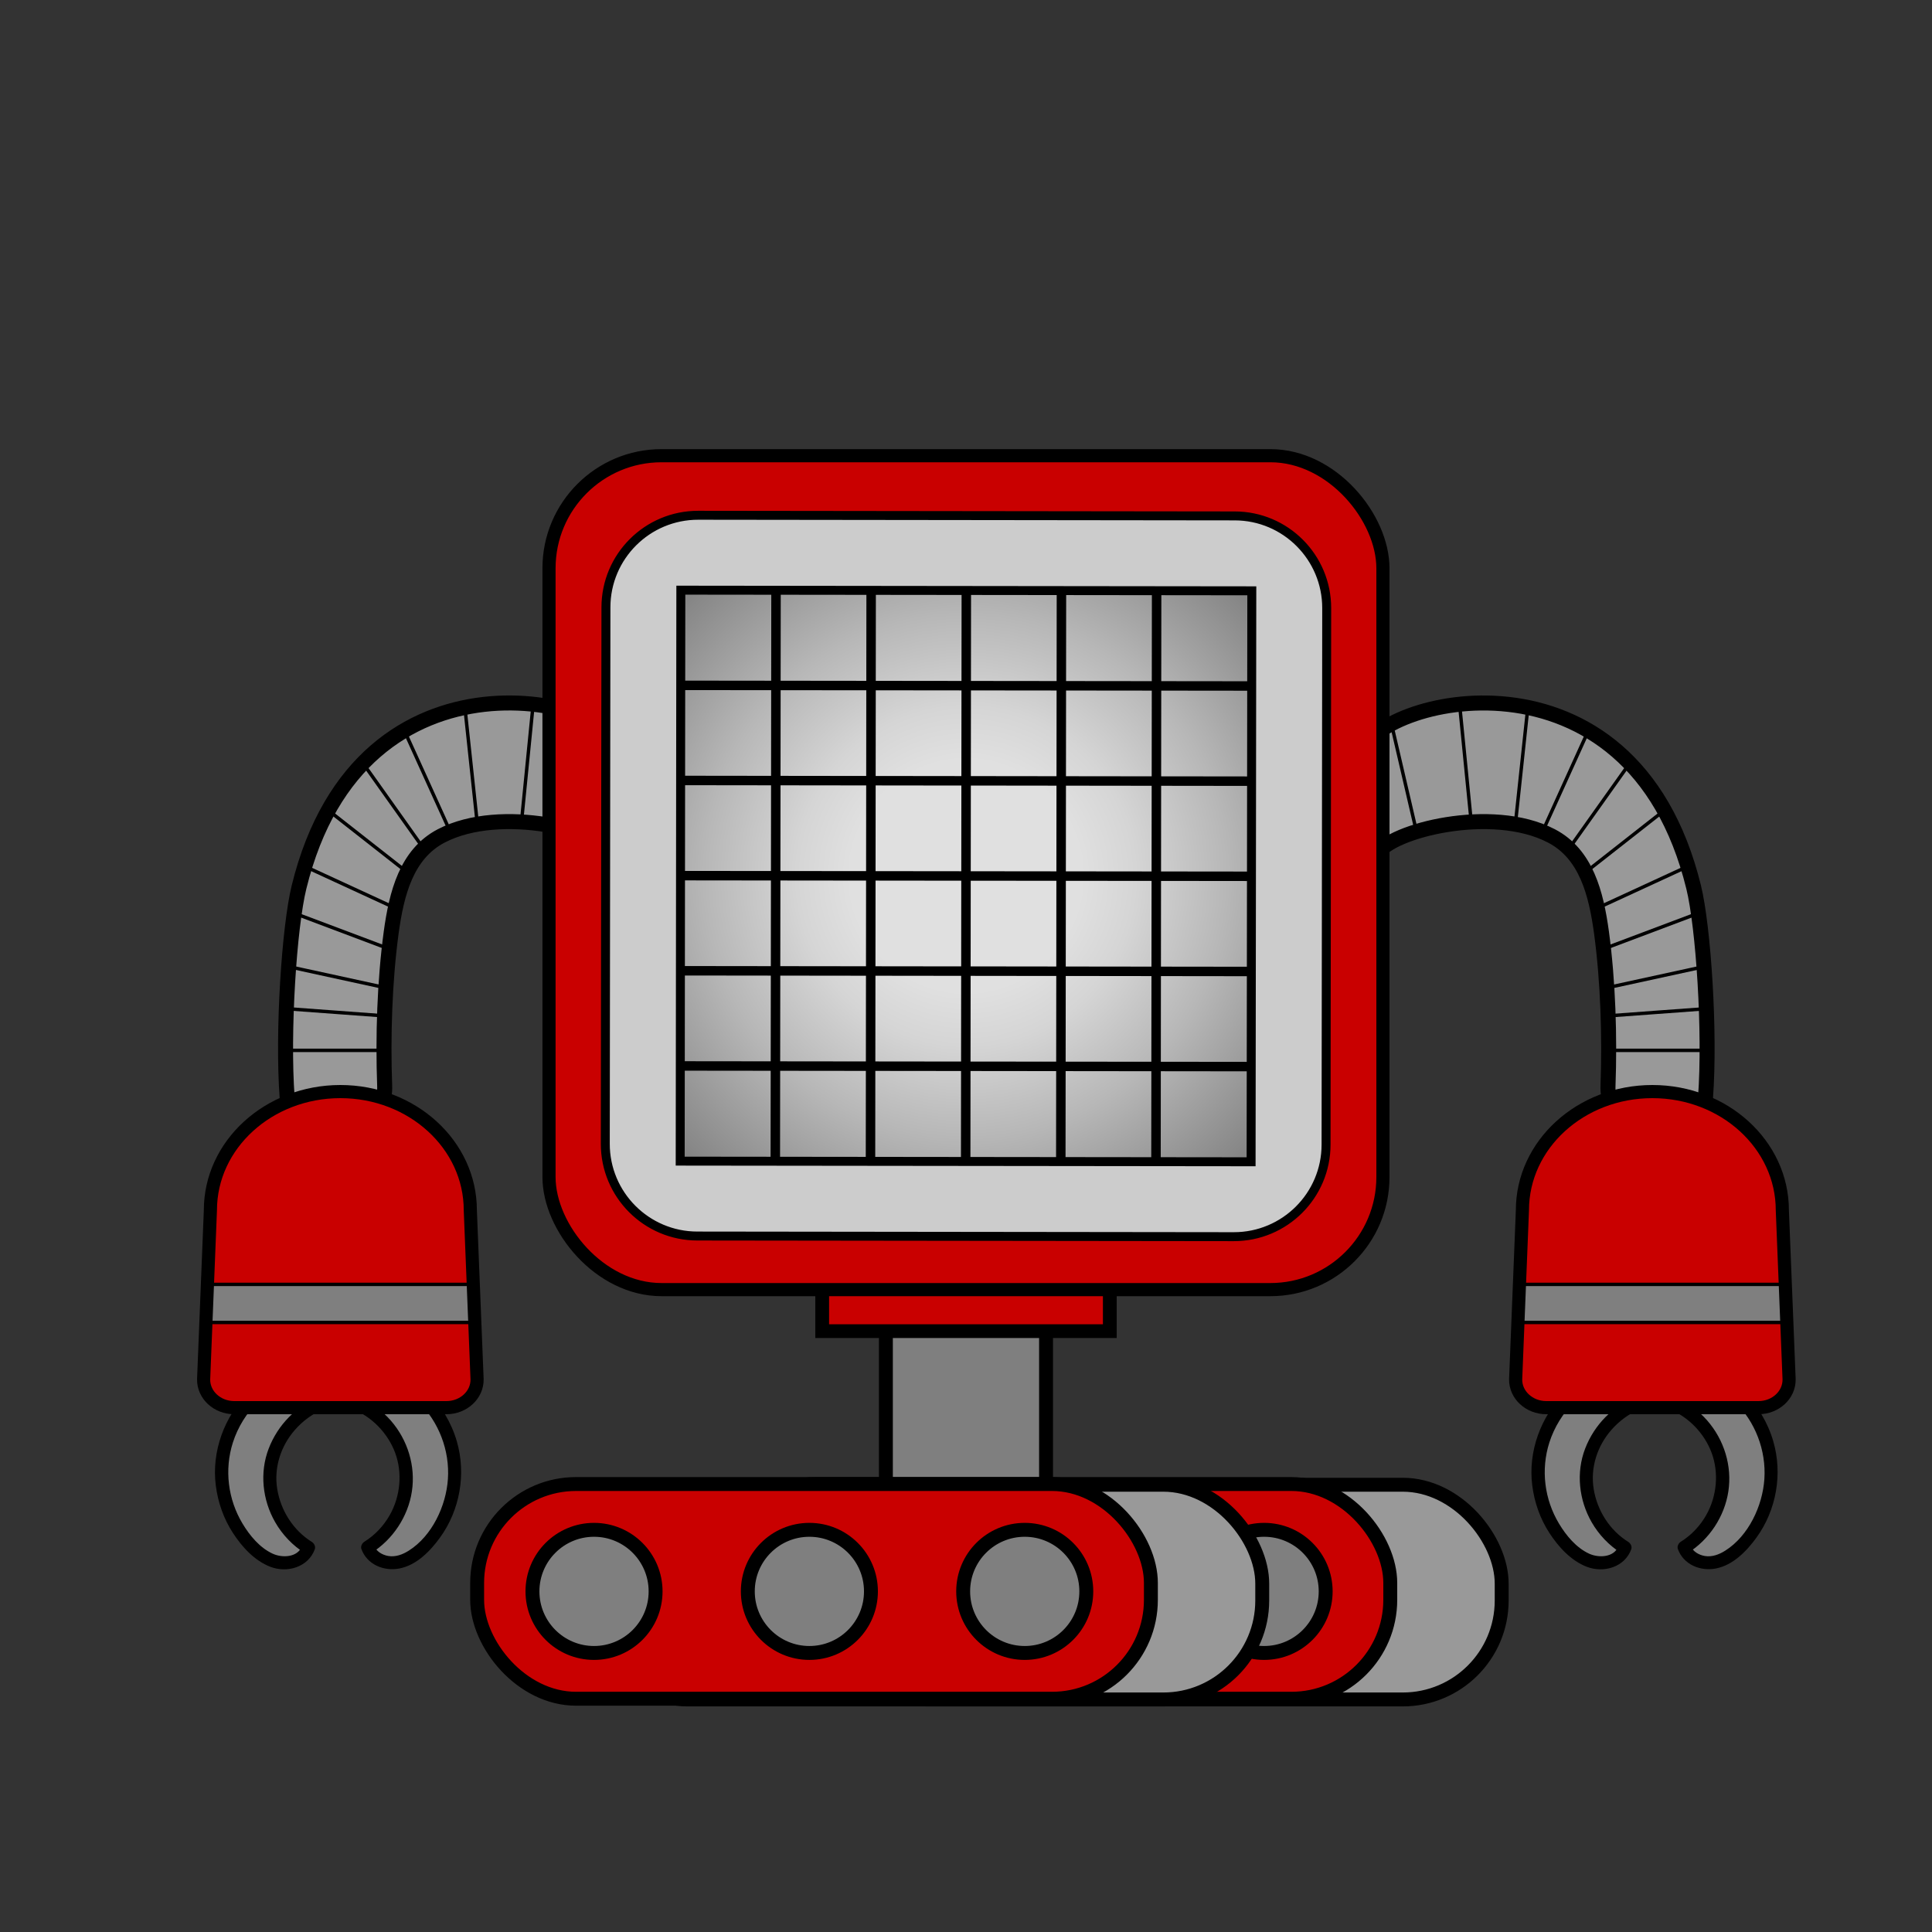 <?xml version="1.0" encoding="UTF-8"?><svg id="Robos" xmlns="http://www.w3.org/2000/svg" xmlns:xlink="http://www.w3.org/1999/xlink" viewBox="0 0 300 300"><rect x="0" y="0" width="300" height="300" fill="#333333" stroke="none"/><defs><style>.cls-1,.cls-2,.cls-3,.cls-4{fill:#c90000;}.cls-5,.cls-2,.cls-6,.cls-7,.cls-8,.cls-9,.cls-10,.cls-11,.cls-12,.cls-13,.cls-14,.cls-3,.cls-4,.cls-15,.cls-16{stroke:#000;stroke-miterlimit:10;}.cls-5,.cls-11,.cls-4,.cls-16{stroke-width:2.16px;}.cls-5,.cls-15{fill:#999;}.cls-2{stroke-width:2.04px;}.cls-6,.cls-12,.cls-13,.cls-14,.cls-3{stroke-linecap:round;}.cls-6,.cls-14{stroke-width:.53px;}.cls-6,.cls-17,.cls-16{fill:#7f7f7f;}.cls-7{fill:#a31e10;stroke-width:1.47px;}.cls-18{clip-path:url(#clippath-1);}.cls-8,.cls-12,.cls-13,.cls-14{fill:none;}.cls-8,.cls-15{stroke-width:1.4px;}.cls-9{fill:url(#radial-gradient);}.cls-9,.cls-10{stroke-width:1.39px;}.cls-19{clip-path:url(#clippath);}.cls-10{fill:#ccc;}.cls-11{fill:#fff;}.cls-12{stroke-width:2.04px;}.cls-13{stroke-width:2.33px;}.cls-3{stroke-width:2.14px;}</style><clipPath id="clippath"><path id="SVGID" class="cls-8" d="M67.44,10.88C65.6,2.34,25.54-8,15.84,31.57c-1.51,6.16-2.6,22.48-1.84,32.68,.3,3.97,4.03,6.06,8.01,5.92h0c4.13-.14,7.29-3.64,7.13-7.77-.28-7.62-.01-16.23,1.01-23.78,.83-6.06,2.36-12.2,7.79-15.02,9.3-4.83,24.96-.74,26.96,2.73"/></clipPath><clipPath id="clippath-1"><path id="SVGID-3" class="cls-8" d="M180.8,10.88c1.85-8.54,41.9-18.87,51.6,20.69,1.51,6.16,2.6,22.48,1.84,32.68-.3,3.97-4.03,6.06-8.01,5.92h0c-4.13-.14-7.29-3.64-7.13-7.77,.28-7.62,.01-16.23-1.01-23.78-.83-6.06-2.36-12.2-7.79-15.02-9.3-4.83-24.96-.74-26.96,2.73"/></clipPath><symbol id="Robot_arm_5" viewBox="0 0 248.25 137.5"><g><path class="cls-15" d="M67.44,10.88C65.6,2.34,25.54-8,15.84,31.57c-1.51,6.16-2.6,22.48-1.84,32.68,.3,3.97,4.03,6.06,8.01,5.92h0c4.13-.14,7.29-3.64,7.13-7.77-.28-7.62-.01-16.23,1.01-23.78,.83-6.06,2.36-12.2,7.79-15.02,9.3-4.83,24.96-.74,26.96,2.73"/><g><g class="cls-19"><g><polygon class="cls-14" points="31.78 56.91 10.14 56.91 10.14 50.16 32.06 51.77 31.78 56.91"/><polygon class="cls-14" points="31.97 47.77 10.7 43.14 11.46 34.24 32.93 42.32 31.97 47.77"/><polygon class="cls-14" points="34.55 36.55 13.54 26.86 17.23 17.16 35.47 31.47 34.55 36.55"/><polygon class="cls-14" points="23.47 9.08 30.62 3.78 40.78 26.17 37.08 28.24 23.47 9.08"/><polygon class="cls-14" points="41.24 .31 52.32 1.93 50.01 25.24 43.78 24.09 41.24 .31"/><polygon class="cls-14" points="64.2 29.64 57.76 27.8 63.84 1.64 70.57 8.38 64.2 29.64"/></g></g><path id="SVGID-2" class="cls-8" d="M67.44,10.88C65.6,2.34,25.54-8,15.84,31.57c-1.51,6.16-2.6,22.48-1.84,32.68,.3,3.97,4.03,6.06,8.01,5.92h0c4.13-.14,7.29-3.64,7.13-7.77-.28-7.62-.01-16.23,1.01-23.78,.83-6.06,2.36-12.2,7.79-15.02,9.3-4.83,24.96-.74,26.96,2.73"/></g><path class="cls-13" d="M67.44,10.88C65.6,2.34,25.54-8,15.84,31.57c-1.51,6.16-2.6,22.48-1.84,32.68,.3,3.97,4.03,6.06,8.01,5.92h0c4.13-.14,7.29-3.64,7.13-7.77-.28-7.62-.01-16.23,1.01-23.78,.83-6.06,2.36-12.2,7.79-15.02,9.3-4.83,24.96-.74,26.96,2.73"/><g><path class="cls-17" d="M8.76,110.72c-3.08,3-4.91,7.26-4.95,11.56-.04,4.3,1.7,8.59,4.73,11.65,1.24,1.25,2.76,2.33,4.51,2.54,1.75,.21,3.71-.69,4.26-2.36-3.99-2.45-6.4-7.27-5.95-11.93,.45-4.66,3.73-8.93,8.12-10.57"/><path d="M8.03,110c-3.79,3.74-5.79,9.19-5.11,14.49,.33,2.61,1.22,5.15,2.66,7.36s3.35,4.3,5.83,5.26c2.62,1,5.87,.04,6.88-2.73,.16-.43-.11-.93-.47-1.15-2.88-1.8-4.81-4.85-5.36-8.19s.56-6.7,2.73-9.18c1.24-1.42,2.79-2.58,4.56-3.25,.52-.2,.87-.69,.71-1.26-.14-.49-.74-.91-1.26-.71-3.73,1.43-6.64,4.39-8.07,8.11s-.97,7.97,1,11.41c1.13,1.97,2.73,3.65,4.66,4.85l-.47-1.15c-.67,1.82-3.1,1.89-4.58,1.2-1.99-.92-3.55-2.8-4.66-4.65-2.28-3.78-2.85-8.39-1.51-12.6,.77-2.4,2.12-4.58,3.91-6.35,.94-.92-.51-2.37-1.45-1.45h0Z"/></g><g><path class="cls-17" d="M35.07,110.72c3.08,3,4.91,7.26,4.95,11.56,.04,4.3-1.7,8.59-4.73,11.65-1.24,1.25-2.76,2.33-4.51,2.54-1.75,.21-3.71-.69-4.26-2.36,3.99-2.45,6.4-7.27,5.95-11.93-.45-4.66-3.73-8.93-8.12-10.57"/><path d="M34.35,111.44c3.19,3.14,4.91,7.57,4.61,12.04-.28,4.16-2.46,8.83-6.07,11.11-.94,.6-2.06,1.03-3.2,.83-.91-.16-1.85-.69-2.18-1.59l-.47,1.15c3.36-2.09,5.74-5.68,6.33-9.6s-.64-7.96-3.28-10.99c-1.48-1.7-3.36-2.98-5.47-3.78-.52-.2-1.12,.22-1.26,.71-.16,.58,.2,1.06,.71,1.26,3.06,1.17,5.58,3.78,6.71,6.85s.82,6.71-.86,9.66c-.95,1.67-2.29,3.09-3.92,4.11-.36,.22-.63,.73-.47,1.15,.88,2.41,3.49,3.49,5.92,3.01,2.65-.52,4.76-2.69,6.28-4.79,3.1-4.27,4.09-9.9,2.61-14.97-.84-2.88-2.42-5.53-4.56-7.64-.94-.92-2.38,.52-1.45,1.45h0Z"/></g><path class="cls-1" d="M38.71,112.39H5.79c-2.66,0-4.8-1.98-4.76-4.41l1.05-26.24c0-10.18,9.04-18.43,20.18-18.43h0c11.15,0,20.18,8.25,20.18,18.43l1.05,26.24c.04,2.43-2.11,4.41-4.76,4.41Z"/><rect class="cls-6" x="1.93" y="93.25" width="40.86" height="5.91"/><path class="cls-12" d="M38.71,112.39H5.79c-2.66,0-4.8-1.98-4.76-4.41l1.05-26.24c0-10.18,9.04-18.43,20.18-18.43h0c11.15,0,20.18,8.25,20.18,18.43l1.05,26.24c.04,2.43-2.11,4.41-4.76,4.41Z"/><path class="cls-15" d="M180.8,10.88c1.85-8.54,41.9-18.87,51.6,20.69,1.51,6.16,2.6,22.48,1.84,32.68-.3,3.97-4.03,6.06-8.01,5.92h0c-4.13-.14-7.29-3.64-7.13-7.77,.28-7.62,.01-16.23-1.01-23.78-.83-6.06-2.36-12.2-7.79-15.02-9.3-4.83-24.96-.74-26.96,2.73"/><g><g class="cls-18"><g><polygon class="cls-14" points="216.47 56.91 238.11 56.91 238.11 50.16 216.19 51.77 216.47 56.91"/><polygon class="cls-14" points="216.28 47.77 237.55 43.14 236.78 34.24 215.32 42.32 216.28 47.77"/><polygon class="cls-14" points="213.7 36.55 234.71 26.86 231.01 17.16 212.78 31.47 213.7 36.55"/><polygon class="cls-14" points="224.78 9.08 217.63 3.78 207.47 26.17 211.16 28.24 224.78 9.08"/><polygon class="cls-14" points="207.01 .31 195.93 1.93 198.24 25.24 204.47 24.09 207.01 .31"/><polygon class="cls-14" points="184.05 29.64 190.49 27.8 184.41 1.64 177.67 8.38 184.05 29.64"/></g></g><path id="SVGID-4" class="cls-8" d="M180.8,10.88c1.85-8.54,41.9-18.87,51.6,20.69,1.51,6.16,2.6,22.48,1.84,32.68-.3,3.97-4.03,6.06-8.01,5.92h0c-4.13-.14-7.29-3.64-7.13-7.77,.28-7.62,.01-16.23-1.01-23.78-.83-6.06-2.36-12.2-7.79-15.02-9.3-4.83-24.96-.74-26.96,2.73"/></g><path class="cls-13" d="M180.8,10.88c1.85-8.54,41.9-18.87,51.6,20.69,1.51,6.16,2.6,22.48,1.84,32.68-.3,3.97-4.03,6.06-8.01,5.92h0c-4.13-.14-7.29-3.64-7.13-7.77,.28-7.62,.01-16.23-1.01-23.78-.83-6.06-2.36-12.2-7.79-15.02-9.3-4.83-24.96-.74-26.96,2.73"/><g><path class="cls-17" d="M239.49,110.72c3.08,3,4.91,7.26,4.95,11.56,.04,4.3-1.7,8.59-4.73,11.65-1.24,1.25-2.76,2.33-4.51,2.54-1.75,.21-3.71-.69-4.26-2.36,3.99-2.45,6.4-7.27,5.95-11.93-.45-4.66-3.73-8.93-8.12-10.57"/><path d="M238.77,111.44c3.19,3.14,4.91,7.57,4.61,12.04-.28,4.16-2.46,8.83-6.07,11.11-.94,.6-2.06,1.03-3.2,.83-.91-.16-1.85-.69-2.18-1.59l-.47,1.15c3.36-2.09,5.74-5.68,6.33-9.6s-.64-7.96-3.28-10.99c-1.48-1.7-3.36-2.98-5.47-3.78-.52-.2-1.12,.22-1.26,.71-.16,.58,.2,1.06,.71,1.26,3.06,1.17,5.58,3.78,6.71,6.85s.82,6.71-.86,9.66c-.95,1.67-2.29,3.09-3.92,4.11-.36,.22-.63,.73-.47,1.15,.88,2.41,3.49,3.49,5.92,3.01,2.65-.52,4.76-2.69,6.28-4.79,3.1-4.27,4.09-9.9,2.61-14.97-.84-2.88-2.42-5.53-4.56-7.64-.94-.92-2.38,.52-1.45,1.45h0Z"/></g><g><path class="cls-17" d="M213.18,110.72c-3.08,3-4.91,7.26-4.95,11.56-.04,4.3,1.7,8.59,4.73,11.65,1.24,1.25,2.76,2.33,4.51,2.54s3.71-.69,4.26-2.36c-3.99-2.45-6.4-7.27-5.95-11.93,.45-4.66,3.73-8.93,8.12-10.57"/><path d="M212.45,110c-3.79,3.74-5.79,9.19-5.11,14.49,.33,2.61,1.22,5.15,2.66,7.36s3.35,4.3,5.83,5.26c2.62,1,5.87,.04,6.88-2.73,.16-.43-.11-.93-.47-1.15-2.88-1.8-4.81-4.85-5.36-8.19s.56-6.7,2.73-9.18c1.24-1.42,2.79-2.58,4.56-3.25,.52-.2,.87-.69,.71-1.26-.14-.49-.74-.91-1.26-.71-3.73,1.43-6.64,4.39-8.07,8.11s-.97,7.97,1,11.41c1.13,1.97,2.73,3.65,4.66,4.85l-.47-1.15c-.67,1.82-3.1,1.89-4.58,1.2-1.99-.92-3.55-2.8-4.66-4.65-2.28-3.78-2.85-8.39-1.51-12.6,.77-2.4,2.12-4.58,3.91-6.35,.94-.92-.51-2.37-1.45-1.45h0Z"/></g><path class="cls-1" d="M209.54,112.39h32.92c2.66,0,4.8-1.98,4.76-4.41l-1.05-26.24c0-10.18-9.04-18.43-20.18-18.43h0c-11.15,0-20.18,8.25-20.18,18.43l-1.05,26.24c-.04,2.43,2.11,4.41,4.76,4.41Z"/><rect class="cls-6" x="205.46" y="93.25" width="40.86" height="5.91"/><path class="cls-12" d="M209.54,112.39h32.92c2.66,0,4.8-1.98,4.76-4.41l-1.05-26.24c0-10.18-9.04-18.43-20.18-18.43h0c-11.15,0-20.18,8.25-20.18,18.43l-1.05,26.24c-.04,2.43,2.11,4.41,4.76,4.41Z"/></g></symbol><radialGradient id="radial-gradient" cx="65.77" cy="66.28" fx="65.77" fy="66.28" r="119.65" gradientTransform="matrix(1, 0, 0, 1, 0, 0)" gradientUnits="userSpaceOnUse"><stop offset=".15" stop-color="#e0e0e0"/><stop offset=".22" stop-color="#d5d5d5"/><stop offset=".34" stop-color="#b7b7b7"/><stop offset=".5" stop-color="#888"/><stop offset=".69" stop-color="#474747"/><stop offset=".69" stop-color="#454545"/></radialGradient><symbol id="Robot_base_4" viewBox="0 0 131.53 168.9"><g><rect class="cls-16" x="53.33" y="129.08" width="24.87" height="38.74"/><polyline class="cls-3" points="88.1 131 88.1 136.96 43.44 136.96 43.44 131"/><rect class="cls-2" x="1.02" y="1.02" width="129.49" height="129.49" rx="17.48" ry="17.48"/><path class="cls-10" d="M107.35,122.29l-83.29-.1c-7.91,0-14.31-6.43-14.3-14.33l.1-83.29c0-7.91,6.43-14.31,14.33-14.3l83.29,.1c7.91,0,14.31,6.43,14.3,14.33l-.1,83.29c0,7.91-6.43,14.31-14.33,14.3Z"/><g><polygon class="cls-9" points="21.49 21.9 110.15 22 110.04 110.66 21.39 110.56 21.49 21.9"/><line class="cls-7" x1="21.41" y1="95.78" x2="110.06" y2="95.88"/><line class="cls-7" x1="21.42" y1="81" x2="110.08" y2="81.11"/><line class="cls-7" x1="21.44" y1="66.23" x2="110.09" y2="66.33"/><line class="cls-7" x1="21.46" y1="51.45" x2="110.11" y2="51.56"/><line class="cls-7" x1="21.47" y1="36.68" x2="110.13" y2="36.78"/><line class="cls-7" x1="95.37" y1="21.99" x2="95.27" y2="110.64"/><line class="cls-7" x1="80.59" y1="21.97" x2="80.49" y2="110.62"/><line class="cls-7" x1="65.82" y1="21.95" x2="65.72" y2="110.61"/><line class="cls-7" x1="51.04" y1="21.93" x2="50.94" y2="110.59"/><line class="cls-7" x1="36.27" y1="21.92" x2="36.16" y2="110.57"/></g></g></symbol><symbol id="Robot_wheels_1" viewBox="0 0 161.25 35.61"><g><rect class="cls-5" x="55.55" y="1.19" width="104.62" height="33.34" rx="15.36" ry="15.36"/><rect class="cls-4" x="38.25" y="1.08" width="104.62" height="33.34" rx="15.36" ry="15.36"/><circle class="cls-11" cx="56.41" cy="17.75" r="9.56"/><circle class="cls-11" cx="89.84" cy="17.75" r="9.56"/><circle class="cls-16" cx="123.28" cy="17.75" r="9.56"/><rect class="cls-5" x="18.37" y="1.19" width="104.62" height="33.34" rx="15.36" ry="15.36"/><rect class="cls-4" x="1.08" y="1.08" width="104.62" height="33.34" rx="15.36" ry="15.36"/><circle class="cls-16" cx="19.23" cy="17.75" r="9.56"/><circle class="cls-16" cx="52.67" cy="17.75" r="9.56"/><circle class="cls-16" cx="86.11" cy="17.75" r="9.56"/></g></symbol></defs><use width="248.25" height="137.5" transform="translate(30.59 106.19)" xlink:href="#Robot_arm_5"/><use width="131.53" height="168.9" transform="translate(84.23 69.74)" xlink:href="#Robot_base_4"/><use width="161.25" height="35.61" transform="translate(73.01 229.36)" xlink:href="#Robot_wheels_1"/></svg>